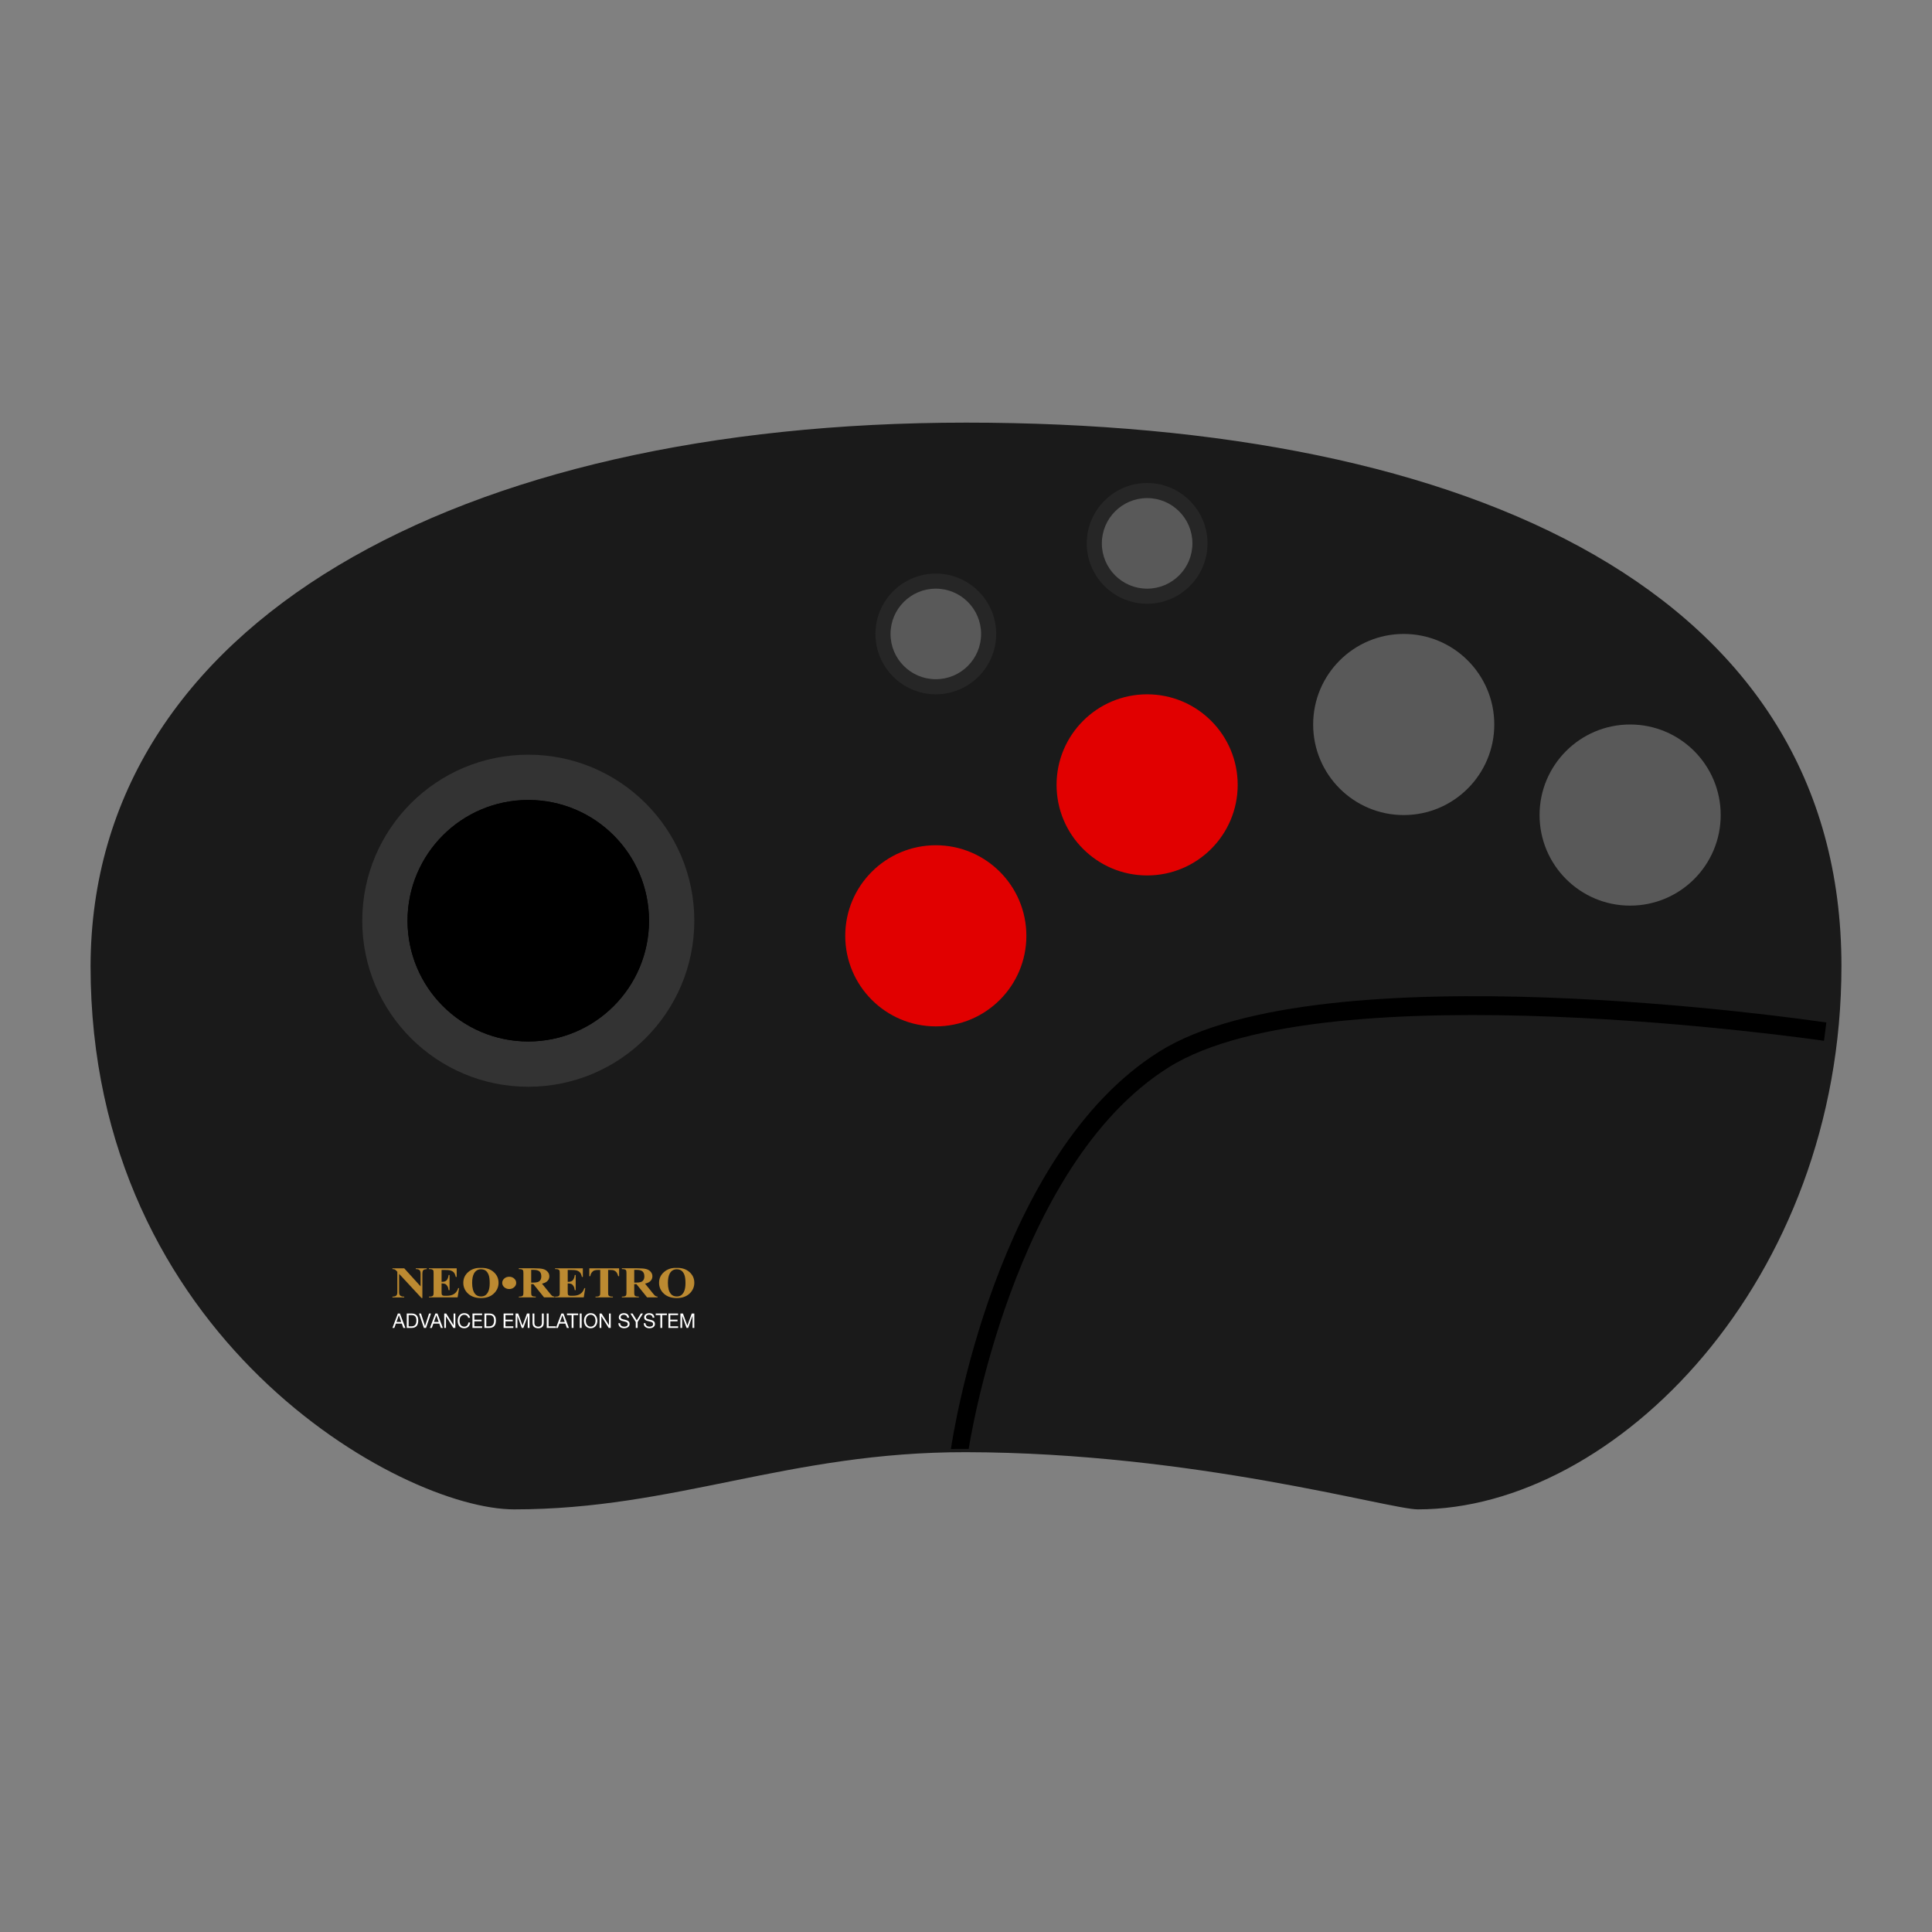 <?xml version="1.0" encoding="UTF-8" standalone="no"?>
<svg
   xmlns:dc="http://purl.org/dc/elements/1.1/"
   xmlns:cc="http://creativecommons.org/ns#"
   xmlns:rdf="http://www.w3.org/1999/02/22-rdf-syntax-ns#"
   xmlns:svg="http://www.w3.org/2000/svg"
   xmlns="http://www.w3.org/2000/svg"
   xmlns:sodipodi="http://sodipodi.sourceforge.net/DTD/sodipodi-0.dtd"
   xmlns:inkscape="http://www.inkscape.org/namespaces/inkscape"
   viewBox="0 0 341.333 341.333"
   height="341.333"
   width="341.333"
   xml:space="preserve"
   id="svg2"
   version="1.1"
   sodipodi:docname="SNK - Neo Geo CD.svg"
   inkscape:version="0.92.2 (5c3e80d, 2017-08-06)"><rect x="0" y="0" width="341.333" height="341.333" fill="#808080" stroke="none"/><sodipodi:namedview
     pagecolor="#ffffff"
     bordercolor="#666666"
     borderopacity="1"
     objecttolerance="10"
     gridtolerance="10"
     guidetolerance="10"
     inkscape:pageopacity="0"
     inkscape:pageshadow="2"
     inkscape:window-width="1024"
     inkscape:window-height="705"
     id="namedview112"
     showgrid="false"
     inkscape:pagecheckerboard="true"
     inkscape:zoom="0.97779605"
     inkscape:cx="223.43552"
     inkscape:cy="246.21686"
     inkscape:window-x="-8"
     inkscape:window-y="-8"
     inkscape:window-maximized="1"
     inkscape:current-layer="svg2" /><defs
     id="defs6"><clipPath
       id="clipPath18"
       clipPathUnits="userSpaceOnUse"><path
         id="path16"
         d="M 0,256 H 256 V 0 H 0 Z" /></clipPath><clipPath
       id="clipPath26"
       clipPathUnits="userSpaceOnUse"><path
         id="path24"
         d="M 4,208 H 252 V 48 H 4 Z" /></clipPath></defs><g
     id="g22"
     transform="matrix(1.333,0,0,-1.333,0,341.333)" /><path
     id="path38"
     style="fill:#1a1a1a;fill-opacity:1;fill-rule:nonzero;stroke:none;stroke-width:1.333"
     d="m 170.667,74.667 c -89.807,0 -154.512,35.368 -154.667,96 0,65.684 54.881,96 74.839,96 28.479,0 48.471,-10.161 79.828,-10.105 40.219,0.071 74.839,10.105 79.828,10.105 34.925,0 74.839,-40.421 74.839,-96 0,-65.684 -64.86,-96 -154.667,-96"
     inkscape:connector-curvature="0" /><path
     id="path42"
     style="fill:#262626;fill-opacity:1;fill-rule:nonzero;stroke:none;stroke-width:1.333"
     d="m 202.667,85.333 c -5.881,0 -10.667,4.785 -10.667,10.667 0,5.881 4.785,10.667 10.667,10.667 5.881,0 10.667,-4.785 10.667,-10.667 0,-5.881 -4.785,-10.667 -10.667,-10.667"
     inkscape:connector-curvature="0" /><path
     id="path46"
     style="fill:#595959;fill-opacity:1;fill-rule:nonzero;stroke:none;stroke-width:1.333"
     d="m 202.667,88 c 4.416,0 8,3.584 8,8 0,4.416 -3.584,8 -8,8 -4.416,0 -8,-3.584 -8,-8 0,-4.416 3.584,-8 8,-8"
     inkscape:connector-curvature="0" /><path
     id="path50"
     style="fill:#262626;fill-opacity:1;fill-rule:nonzero;stroke:none;stroke-width:1.333"
     d="m 165.333,101.333 c -5.881,0 -10.667,4.785 -10.667,10.667 0,5.881 4.785,10.667 10.667,10.667 5.881,0 10.667,-4.785 10.667,-10.667 0,-5.881 -4.785,-10.667 -10.667,-10.667"
     inkscape:connector-curvature="0" /><path
     id="path54"
     style="fill:#595959;fill-opacity:1;fill-rule:nonzero;stroke:none;stroke-width:1.333"
     d="m 165.333,104 c 4.416,0 8,3.584 8,8 0,4.416 -3.584,8 -8,8 -4.416,0 -8,-3.584 -8,-8 0,-4.416 3.584,-8 8,-8"
     inkscape:connector-curvature="0" /><path
     id="path58"
     style="fill:#333333;fill-opacity:1;fill-rule:nonzero;stroke:none;stroke-width:1.333"
     d="m 93.333,192 c -16.197,0 -29.333,-13.136 -29.333,-29.333 0,-16.197 13.136,-29.333 29.333,-29.333 16.197,0 29.333,13.136 29.333,29.333 0,16.197 -13.136,29.333 -29.333,29.333"
     inkscape:connector-curvature="0" /><path
     id="path62"
     style="fill:#e10000;fill-opacity:1;fill-rule:nonzero;stroke:none;stroke-width:1.333"
     d="m 165.333,181.333 c -8.836,0 -16,-7.164 -16,-16 0,-8.836 7.164,-16 16,-16 8.836,0 16,7.164 16,16 0,8.836 -7.164,16 -16,16"
     inkscape:connector-curvature="0" /><path
     id="path66"
     style="fill:#e10000;fill-opacity:1;fill-rule:nonzero;stroke:none;stroke-width:1.333"
     d="m 202.667,154.667 c -8.836,0 -16,-7.164 -16,-16 0,-8.836 7.164,-16 16,-16 8.836,0 16,7.164 16,16 0,8.836 -7.164,16 -16,16"
     inkscape:connector-curvature="0" /><path
     id="path70"
     style="fill:#595959;fill-opacity:1;fill-rule:nonzero;stroke:none;stroke-width:1.333"
     d="m 248,144 c -8.836,0 -16,-7.164 -16,-16 0,-8.836 7.164,-16 16,-16 8.836,0 16,7.164 16,16 0,8.836 -7.164,16 -16,16"
     inkscape:connector-curvature="0" /><path
     id="path74"
     style="fill:#595959;fill-opacity:1;fill-rule:nonzero;stroke:none;stroke-width:1.333"
     d="m 288,160 c -8.836,0 -16,-7.164 -16,-16 0,-8.836 7.164,-16 16,-16 8.836,0 16,7.164 16,16 0,8.836 -7.164,16 -16,16"
     inkscape:connector-curvature="0" /><path
     id="path78"
     style="fill:#000000;fill-opacity:1;fill-rule:nonzero;stroke:none;stroke-width:1.333"
     d="m 93.333,141.333 c -11.781,0 -21.333,9.552 -21.333,21.333 0,11.781 9.552,21.333 21.333,21.333 11.781,0 21.333,-9.552 21.333,-21.333 0,-11.781 -9.552,-21.333 -21.333,-21.333"
     inkscape:connector-curvature="0" /><path
     id="path82"
     style="fill:#000000;fill-opacity:1;fill-rule:nonzero;stroke:none;stroke-width:1.333"
     d="m 93.333,141.333 c -11.781,0 -21.333,9.552 -21.333,21.333 0,11.781 9.552,21.333 21.333,21.333 11.781,0 21.333,-9.552 21.333,-21.333 0,-11.781 -9.552,-21.333 -21.333,-21.333 m 0,5.333 c 8.823,0 16,7.177 16,16 0,8.823 -7.177,16 -16,16 -8.823,0 -16,-7.177 -16,-16 0,-8.823 7.177,-16 16,-16"
     inkscape:connector-curvature="0" /><path
     id="path86"
     style="fill:#000000;fill-opacity:1;fill-rule:nonzero;stroke:none;stroke-width:1.333"
     d="M 171.147,255.977 168.001,256 c 0.307,-2.099 7.871,-52.083 36.835,-70.229 28.823,-18.059 114.211,-5.657 117.832,-5.121 l -0.415,3.233 c -0.877,-0.131 -87.904,-12.781 -115.757,4.675 -27.688,17.349 -35.273,66.923 -35.348,67.42"
     inkscape:connector-curvature="0" /><path
     id="path90"
     style="fill:#bc8a31;fill-opacity:1;fill-rule:nonzero;stroke:none;stroke-width:1.333"
     d="m 71.413,224.075 2.892,3.188 v -2.209 c 0,-0.309 -0.051,-0.517 -0.151,-0.627 -0.139,-0.147 -0.371,-0.217 -0.696,-0.212 v -0.14 h 1.936 v 0.14 c -0.248,0.028 -0.413,0.064 -0.499,0.108 -0.085,0.044 -0.152,0.116 -0.199,0.216 -0.048,0.1 -0.072,0.272 -0.072,0.515 v 4.28 h -0.147 l -3.964,-4.28 v 3.268 c 0,0.296 0.076,0.495 0.231,0.599 0.155,0.104 0.331,0.156 0.529,0.156 h 0.139 v 0.14 h -2.08 v -0.14 c 0.323,-0.003 0.548,-0.061 0.675,-0.175 0.127,-0.113 0.191,-0.307 0.191,-0.58 v -3.628 L 70.073,224.556 c -0.124,-0.136 -0.233,-0.227 -0.329,-0.269 -0.095,-0.043 -0.232,-0.067 -0.411,-0.072 v -0.14 z"
     inkscape:connector-curvature="0" /><path
     id="path94"
     style="fill:#bc8a31;fill-opacity:1;fill-rule:nonzero;stroke:none;stroke-width:1.333"
     d="m 78.015,224.37 v 2.093 h 0.117 c 0.371,0 0.641,-0.103 0.808,-0.308 0.167,-0.204 0.273,-0.507 0.32,-0.905 h 0.164 v 2.692 h -0.164 c -0.035,-0.293 -0.108,-0.533 -0.219,-0.721 -0.111,-0.187 -0.24,-0.312 -0.387,-0.377 -0.147,-0.064 -0.36,-0.096 -0.64,-0.096 v 1.448 c 0,0.283 0.013,0.456 0.041,0.52 0.027,0.063 0.079,0.115 0.153,0.155 0.075,0.041 0.196,0.061 0.363,0.061 h 0.351 c 0.548,0 0.987,-0.112 1.316,-0.333 0.331,-0.223 0.568,-0.561 0.712,-1.016 h 0.16 l -0.264,1.633 h -5.067 v -0.14 h 0.193 c 0.171,0 0.308,-0.027 0.412,-0.08 0.075,-0.035 0.132,-0.096 0.172,-0.181 0.032,-0.061 0.048,-0.22 0.048,-0.479 v -3.381 c 0,-0.232 -0.007,-0.376 -0.021,-0.428 -0.029,-0.089 -0.083,-0.157 -0.16,-0.205 -0.109,-0.071 -0.26,-0.107 -0.451,-0.107 h -0.193 v -0.14 h 4.907 v 1.52 h -0.164 c -0.084,-0.371 -0.201,-0.637 -0.353,-0.8 -0.151,-0.161 -0.365,-0.28 -0.641,-0.356 -0.161,-0.045 -0.464,-0.068 -0.908,-0.068 z"
     inkscape:connector-curvature="0" /><path
     id="path98"
     style="fill:#bc8a31;fill-opacity:1;fill-rule:nonzero;stroke:none;stroke-width:1.333"
     d="m 84.98,224.245 c -0.536,0 -0.944,0.24 -1.224,0.72 -0.227,0.395 -0.341,0.961 -0.341,1.699 0,0.877 0.176,1.525 0.528,1.945 0.245,0.293 0.588,0.44 1.029,0.44 0.296,0 0.544,-0.064 0.743,-0.189 0.253,-0.163 0.452,-0.421 0.592,-0.776 0.141,-0.355 0.212,-0.819 0.212,-1.389 0,-0.68 -0.072,-1.189 -0.216,-1.527 -0.144,-0.337 -0.328,-0.575 -0.551,-0.715 -0.224,-0.139 -0.481,-0.208 -0.772,-0.208 m -0.052,-0.243 c 0.933,-0.031 1.693,0.208 2.276,0.716 0.584,0.508 0.876,1.144 0.876,1.908 0,0.652 -0.217,1.225 -0.653,1.721 -0.576,0.657 -1.391,0.985 -2.443,0.985 -1.055,0 -1.871,-0.313 -2.447,-0.94 -0.456,-0.496 -0.683,-1.083 -0.683,-1.763 0,-0.764 0.296,-1.4 0.888,-1.909 0.592,-0.509 1.321,-0.749 2.185,-0.719"
     inkscape:connector-curvature="0" /><path
     id="path102"
     style="fill:#bc8a31;fill-opacity:1;fill-rule:nonzero;stroke:none;stroke-width:1.333"
     d="m 89.965,225.568 c 0.343,0 0.635,0.105 0.873,0.316 0.239,0.212 0.359,0.468 0.359,0.768 0,0.299 -0.12,0.553 -0.361,0.767 -0.24,0.212 -0.531,0.319 -0.871,0.319 -0.343,0 -0.635,-0.107 -0.876,-0.319 -0.24,-0.213 -0.36,-0.468 -0.36,-0.767 0,-0.3 0.119,-0.556 0.359,-0.768 0.239,-0.211 0.532,-0.316 0.877,-0.316"
     inkscape:connector-curvature="0" /><path
     id="path106"
     style="fill:#bc8a31;fill-opacity:1;fill-rule:nonzero;stroke:none;stroke-width:1.333"
     d="m 93.847,224.351 v 2.252 h 0.247 c 0.4,0 0.7,-0.032 0.899,-0.096 0.199,-0.065 0.356,-0.181 0.471,-0.349 0.113,-0.168 0.169,-0.388 0.169,-0.657 0,-0.392 -0.104,-0.681 -0.312,-0.869 -0.209,-0.187 -0.547,-0.28 -1.011,-0.28 z m 0,2.521 v 1.441 c 0,0.277 0.02,0.452 0.059,0.524 0.04,0.072 0.107,0.131 0.205,0.173 0.097,0.043 0.281,0.064 0.549,0.064 v 0.14 h -3.001 v -0.14 c 0.271,0 0.456,-0.021 0.552,-0.067 0.097,-0.044 0.164,-0.101 0.204,-0.172 0.039,-0.071 0.057,-0.245 0.057,-0.523 v -3.337 c 0,-0.277 -0.019,-0.453 -0.057,-0.525 -0.04,-0.072 -0.108,-0.129 -0.207,-0.172 -0.097,-0.043 -0.281,-0.064 -0.549,-0.064 v -0.141 h 2.724 c 0.709,0 1.228,0.044 1.556,0.129 0.329,0.087 0.597,0.245 0.805,0.476 0.207,0.231 0.311,0.503 0.311,0.813 0,0.379 -0.156,0.692 -0.467,0.94 -0.199,0.157 -0.477,0.275 -0.835,0.353 l 1.409,1.74 c 0.184,0.224 0.316,0.365 0.393,0.42 0.119,0.079 0.255,0.121 0.411,0.129 v 0.14 h -1.845 l -1.889,-2.343 z"
     inkscape:connector-curvature="0" /><path
     id="path110"
     style="fill:#bc8a31;fill-opacity:1;fill-rule:nonzero;stroke:none;stroke-width:1.333"
     d="m 100.302,224.37 v 2.093 h 0.117 c 0.371,0 0.641,-0.103 0.808,-0.308 0.167,-0.204 0.273,-0.507 0.32,-0.905 h 0.164 v 2.692 h -0.164 c -0.035,-0.293 -0.108,-0.533 -0.219,-0.721 -0.111,-0.187 -0.24,-0.312 -0.387,-0.377 -0.147,-0.064 -0.36,-0.096 -0.64,-0.096 v 1.448 c 0,0.283 0.013,0.456 0.041,0.52 0.027,0.063 0.079,0.115 0.153,0.155 0.075,0.041 0.196,0.061 0.363,0.061 h 0.351 c 0.548,0 0.987,-0.112 1.316,-0.333 0.331,-0.223 0.568,-0.561 0.712,-1.016 h 0.16 l -0.264,1.633 h -5.067 v -0.14 h 0.193 c 0.171,0 0.308,-0.027 0.412,-0.08 0.075,-0.035 0.132,-0.096 0.172,-0.181 0.032,-0.061 0.048,-0.22 0.048,-0.479 v -3.381 c 0,-0.232 -0.007,-0.376 -0.021,-0.428 -0.029,-0.089 -0.083,-0.157 -0.16,-0.205 -0.109,-0.071 -0.26,-0.107 -0.451,-0.107 h -0.193 v -0.14 h 4.907 v 1.52 h -0.164 c -0.084,-0.371 -0.201,-0.637 -0.353,-0.8 -0.151,-0.161 -0.365,-0.28 -0.641,-0.356 -0.161,-0.045 -0.464,-0.068 -0.908,-0.068 z"
     inkscape:connector-curvature="0" /><path
     id="path114"
     style="fill:#bc8a31;fill-opacity:1;fill-rule:nonzero;stroke:none;stroke-width:1.333"
     d="m 109.381,224.075 v 1.392 h -0.156 c -0.092,-0.321 -0.195,-0.552 -0.307,-0.692 -0.112,-0.141 -0.267,-0.252 -0.463,-0.336 -0.109,-0.045 -0.301,-0.068 -0.575,-0.068 h -0.437 v 3.965 c 0,0.263 0.017,0.428 0.051,0.493 0.032,0.065 0.097,0.123 0.195,0.172 0.096,0.049 0.228,0.075 0.395,0.075 h 0.195 v 0.14 h -3.069 v -0.14 h 0.195 c 0.169,0 0.307,-0.027 0.411,-0.08 0.075,-0.036 0.133,-0.096 0.177,-0.183 0.032,-0.06 0.047,-0.219 0.047,-0.477 v -3.965 h -0.423 c -0.395,0 -0.683,0.073 -0.861,0.22 -0.251,0.204 -0.409,0.496 -0.475,0.876 h -0.164 v -1.392 z"
     inkscape:connector-curvature="0" /><path
     id="path118"
     style="fill:#bc8a31;fill-opacity:1;fill-rule:nonzero;stroke:none;stroke-width:1.333"
     d="m 112.053,224.351 v 2.252 h 0.247 c 0.4,0 0.7,-0.032 0.899,-0.096 0.199,-0.065 0.356,-0.181 0.469,-0.349 0.113,-0.168 0.171,-0.388 0.171,-0.657 0,-0.392 -0.104,-0.681 -0.313,-0.869 -0.209,-0.187 -0.545,-0.28 -1.009,-0.28 z m 0,2.521 v 1.441 c 0,0.277 0.02,0.452 0.059,0.524 0.039,0.072 0.107,0.131 0.205,0.173 0.097,0.043 0.281,0.064 0.549,0.064 v 0.14 h -3.001 v -0.14 c 0.271,0 0.455,-0.021 0.552,-0.067 0.096,-0.044 0.164,-0.101 0.203,-0.172 0.039,-0.071 0.059,-0.245 0.059,-0.523 v -3.337 c 0,-0.277 -0.02,-0.453 -0.059,-0.525 -0.039,-0.072 -0.107,-0.129 -0.205,-0.172 -0.097,-0.043 -0.281,-0.064 -0.549,-0.064 v -0.141 h 2.724 c 0.709,0 1.228,0.044 1.556,0.129 0.329,0.087 0.597,0.245 0.805,0.476 0.207,0.231 0.311,0.503 0.311,0.813 0,0.379 -0.156,0.692 -0.467,0.94 -0.199,0.157 -0.477,0.275 -0.835,0.353 l 1.409,1.74 c 0.184,0.224 0.316,0.365 0.393,0.42 0.119,0.079 0.255,0.121 0.411,0.129 v 0.14 h -1.845 l -1.889,-2.343 z"
     inkscape:connector-curvature="0" /><path
     id="path122"
     style="fill:#bc8a31;fill-opacity:1;fill-rule:nonzero;stroke:none;stroke-width:1.333"
     d="m 119.567,224.245 c -0.536,0 -0.944,0.24 -1.224,0.72 -0.227,0.395 -0.341,0.961 -0.341,1.699 0,0.877 0.176,1.525 0.528,1.945 0.245,0.293 0.588,0.44 1.029,0.44 0.296,0 0.544,-0.064 0.743,-0.189 0.253,-0.163 0.452,-0.421 0.592,-0.776 0.141,-0.355 0.212,-0.819 0.212,-1.389 0,-0.68 -0.072,-1.189 -0.216,-1.527 -0.144,-0.337 -0.328,-0.575 -0.551,-0.715 -0.224,-0.139 -0.481,-0.208 -0.772,-0.208 m -0.052,-0.243 c 0.933,-0.031 1.693,0.208 2.276,0.716 0.584,0.508 0.876,1.144 0.876,1.908 0,0.652 -0.217,1.225 -0.653,1.721 -0.576,0.657 -1.391,0.985 -2.443,0.985 -1.055,0 -1.871,-0.313 -2.447,-0.94 -0.456,-0.496 -0.683,-1.083 -0.683,-1.763 0,-0.764 0.296,-1.4 0.888,-1.909 0.592,-0.509 1.321,-0.749 2.185,-0.719"
     inkscape:connector-curvature="0" /><path
     id="path126"
     style="fill:#ffffff;fill-opacity:1;fill-rule:nonzero;stroke:none;stroke-width:1.333"
     d="m 70.885,233.556 -0.411,-1.189 h -0.008 l -0.417,1.189 z m -0.228,-1.496 0.964,2.549 h -0.363 l -0.269,-0.768 h -1.044 l -0.276,0.768 h -0.336 l 0.961,-2.549 z"
     inkscape:connector-curvature="0" /><path
     id="path130"
     style="fill:#ffffff;fill-opacity:1;fill-rule:nonzero;stroke:none;stroke-width:1.333"
     d="m 72.737,234.324 c 0.037,0 0.083,-0.003 0.139,-0.009 0.055,-0.005 0.113,-0.02 0.176,-0.043 0.061,-0.023 0.124,-0.055 0.184,-0.097 0.061,-0.044 0.116,-0.101 0.164,-0.176 0.049,-0.073 0.089,-0.165 0.12,-0.276 0.031,-0.111 0.047,-0.245 0.047,-0.403 0,-0.152 -0.015,-0.288 -0.044,-0.408 -0.028,-0.12 -0.075,-0.223 -0.141,-0.307 -0.065,-0.085 -0.149,-0.149 -0.253,-0.193 -0.104,-0.044 -0.232,-0.065 -0.384,-0.065 h -0.552 v 1.977 z m -0.028,-2.263 c 0.38,0 0.673,0.099 0.877,0.299 0.205,0.2 0.308,0.505 0.308,0.915 0,0.215 -0.023,0.404 -0.069,0.569 -0.045,0.165 -0.117,0.304 -0.213,0.417 -0.097,0.113 -0.22,0.199 -0.371,0.259 -0.149,0.06 -0.327,0.089 -0.532,0.089 h -0.847 v -2.548 z"
     inkscape:connector-curvature="0" /><path
     id="path134"
     style="fill:#ffffff;fill-opacity:1;fill-rule:nonzero;stroke:none;stroke-width:1.333"
     d="m 74.892,234.609 -0.867,-2.549 h 0.352 l 0.705,2.211 h 0.007 l 0.712,-2.211 h 0.341 l -0.877,2.549 z"
     inkscape:connector-curvature="0" /><path
     id="path138"
     style="fill:#ffffff;fill-opacity:1;fill-rule:nonzero;stroke:none;stroke-width:1.333"
     d="m 77.508,233.556 -0.411,-1.189 h -0.008 l -0.417,1.189 z m -0.228,-1.496 0.964,2.549 h -0.363 l -0.269,-0.768 h -1.044 l -0.276,0.768 h -0.335 l 0.96,-2.549 z"
     inkscape:connector-curvature="0" /><path
     id="path142"
     style="fill:#ffffff;fill-opacity:1;fill-rule:nonzero;stroke:none;stroke-width:1.333"
     d="m 78.831,232.061 1.299,2.067 h 0.008 v -2.067 h 0.311 V 234.61 h -0.36 l -1.288,-2.047 h -0.007 V 234.61 h -0.312 v -2.549 z"
     inkscape:connector-curvature="0" /><path
     id="path146"
     style="fill:#ffffff;fill-opacity:1;fill-rule:nonzero;stroke:none;stroke-width:1.333"
     d="m 82.471,232.421 c -0.125,-0.091 -0.275,-0.136 -0.448,-0.136 -0.147,0 -0.273,0.029 -0.377,0.087 -0.105,0.056 -0.192,0.133 -0.26,0.229 -0.068,0.096 -0.117,0.207 -0.149,0.331 -0.033,0.124 -0.049,0.252 -0.049,0.385 0,0.145 0.016,0.283 0.049,0.412 0.032,0.131 0.081,0.243 0.149,0.34 0.068,0.096 0.155,0.172 0.261,0.229 0.105,0.057 0.232,0.087 0.38,0.087 0.108,0 0.204,-0.019 0.288,-0.056 0.084,-0.037 0.157,-0.088 0.219,-0.153 0.06,-0.065 0.108,-0.143 0.143,-0.233 0.035,-0.091 0.056,-0.188 0.063,-0.293 h 0.328 c -0.032,0.321 -0.14,0.571 -0.321,0.749 -0.183,0.179 -0.431,0.268 -0.747,0.268 -0.191,0 -0.357,-0.033 -0.501,-0.101 -0.143,-0.068 -0.261,-0.161 -0.355,-0.28 -0.095,-0.12 -0.165,-0.26 -0.213,-0.421 -0.047,-0.163 -0.071,-0.336 -0.071,-0.521 0,-0.187 0.025,-0.36 0.076,-0.523 0.051,-0.164 0.125,-0.305 0.223,-0.427 0.099,-0.121 0.22,-0.217 0.367,-0.288 0.147,-0.071 0.313,-0.105 0.503,-0.105 0.129,0 0.251,0.017 0.367,0.053 0.115,0.036 0.217,0.088 0.307,0.157 0.091,0.069 0.165,0.155 0.225,0.259 0.06,0.104 0.099,0.223 0.117,0.359 h -0.328 c -0.037,-0.18 -0.119,-0.316 -0.244,-0.407"
     inkscape:connector-curvature="0" /><path
     id="path150"
     style="fill:#ffffff;fill-opacity:1;fill-rule:nonzero;stroke:none;stroke-width:1.333"
     d="m 85.177,232.061 v 0.285 h -1.375 v 0.811 h 1.281 v 0.285 h -1.281 v 0.881 h 1.385 V 234.61 h -1.715 v -2.549 z"
     inkscape:connector-curvature="0" /><path
     id="path154"
     style="fill:#ffffff;fill-opacity:1;fill-rule:nonzero;stroke:none;stroke-width:1.333"
     d="m 86.459,234.324 c 0.037,0 0.083,-0.003 0.139,-0.009 0.055,-0.005 0.113,-0.02 0.176,-0.043 0.061,-0.023 0.124,-0.055 0.184,-0.097 0.061,-0.044 0.116,-0.101 0.164,-0.176 0.049,-0.073 0.089,-0.165 0.12,-0.276 0.031,-0.111 0.047,-0.245 0.047,-0.403 0,-0.152 -0.015,-0.288 -0.044,-0.408 -0.028,-0.12 -0.075,-0.223 -0.141,-0.307 -0.065,-0.085 -0.149,-0.149 -0.253,-0.193 -0.104,-0.044 -0.232,-0.065 -0.384,-0.065 h -0.552 v 1.977 z m -0.028,-2.263 c 0.38,0 0.673,0.099 0.877,0.299 0.205,0.2 0.308,0.505 0.308,0.915 0,0.215 -0.023,0.404 -0.069,0.569 -0.045,0.165 -0.117,0.304 -0.213,0.417 -0.097,0.113 -0.22,0.199 -0.371,0.259 -0.149,0.06 -0.327,0.089 -0.532,0.089 h -0.847 v -2.548 z"
     inkscape:connector-curvature="0" /><path
     id="path158"
     style="fill:#ffffff;fill-opacity:1;fill-rule:nonzero;stroke:none;stroke-width:1.333"
     d="m 90.681,232.061 v 0.285 h -1.375 v 0.811 h 1.281 v 0.285 h -1.281 v 0.881 h 1.385 V 234.61 h -1.715 v -2.549 z"
     inkscape:connector-curvature="0" /><path
     id="path162"
     style="fill:#ffffff;fill-opacity:1;fill-rule:nonzero;stroke:none;stroke-width:1.333"
     d="m 91.545,232.061 0.777,2.141 0.781,-2.141 h 0.449 V 234.61 h -0.312 v -2.121 h -0.007 L 92.464,234.61 h -0.28 l -0.769,-2.121 h -0.008 V 234.61 h -0.311 v -2.549 z"
     inkscape:connector-curvature="0" /><path
     id="path166"
     style="fill:#ffffff;fill-opacity:1;fill-rule:nonzero;stroke:none;stroke-width:1.333"
     d="m 95.815,234.422 c -0.168,0.163 -0.408,0.245 -0.719,0.245 -0.317,0 -0.565,-0.079 -0.744,-0.235 -0.179,-0.156 -0.268,-0.404 -0.268,-0.744 v -1.628 h 0.328 v 1.628 c 0,0.228 0.059,0.401 0.176,0.519 0.117,0.119 0.287,0.177 0.508,0.177 0.209,0 0.369,-0.059 0.479,-0.177 0.109,-0.117 0.164,-0.291 0.164,-0.519 v -1.628 h 0.328 v 1.628 c 0,0.325 -0.084,0.571 -0.252,0.733"
     inkscape:connector-curvature="0" /><path
     id="path170"
     style="fill:#ffffff;fill-opacity:1;fill-rule:nonzero;stroke:none;stroke-width:1.333"
     d="m 96.921,232.061 v 2.263 h 1.305 V 234.61 h -1.633 v -2.549 z"
     inkscape:connector-curvature="0" /><path
     id="path174"
     style="fill:#ffffff;fill-opacity:1;fill-rule:nonzero;stroke:none;stroke-width:1.333"
     d="m 99.775,233.556 -0.411,-1.189 h -0.008 l -0.417,1.189 z m -0.228,-1.496 0.964,2.549 h -0.363 l -0.269,-0.768 h -1.044 l -0.276,0.768 h -0.336 l 0.961,-2.549 z"
     inkscape:connector-curvature="0" /><path
     id="path178"
     style="fill:#ffffff;fill-opacity:1;fill-rule:nonzero;stroke:none;stroke-width:1.333"
     d="m 100.172,232.346 v -0.285 h 1.973 v 0.285 h -0.823 v 2.263 h -0.328 v -2.263 z"
     inkscape:connector-curvature="0" /><path
     inkscape:connector-curvature="0"
     d="m 102.76,234.609 h -0.328 V 232.06 h 0.328 z"
     style="fill:#ffffff;fill-opacity:1;fill-rule:nonzero;stroke:none;stroke-width:1.333"
     id="path180" /><path
     id="path184"
     style="fill:#ffffff;fill-opacity:1;fill-rule:nonzero;stroke:none;stroke-width:1.333"
     d="m 103.551,233.715 c 0.032,0.125 0.083,0.237 0.152,0.337 0.069,0.1 0.157,0.18 0.267,0.241 0.108,0.06 0.236,0.091 0.387,0.091 0.149,0 0.279,-0.031 0.387,-0.091 0.108,-0.061 0.197,-0.141 0.265,-0.241 0.069,-0.1 0.12,-0.212 0.152,-0.337 0.033,-0.125 0.049,-0.252 0.049,-0.38 0,-0.128 -0.016,-0.256 -0.049,-0.38 -0.032,-0.125 -0.083,-0.237 -0.152,-0.337 -0.068,-0.1 -0.157,-0.181 -0.265,-0.241 -0.108,-0.061 -0.237,-0.091 -0.387,-0.091 -0.151,0 -0.279,0.029 -0.387,0.091 -0.109,0.06 -0.197,0.141 -0.267,0.241 -0.069,0.1 -0.12,0.212 -0.152,0.337 -0.032,0.124 -0.048,0.252 -0.048,0.38 0,0.128 0.016,0.255 0.048,0.38 m -0.303,-0.881 c 0.049,-0.161 0.124,-0.303 0.223,-0.427 0.1,-0.124 0.223,-0.223 0.371,-0.297 0.147,-0.073 0.319,-0.109 0.515,-0.109 0.196,0 0.367,0.036 0.515,0.109 0.147,0.075 0.271,0.173 0.369,0.297 0.099,0.124 0.173,0.265 0.223,0.427 0.049,0.16 0.075,0.328 0.075,0.501 0,0.173 -0.025,0.34 -0.075,0.501 -0.049,0.161 -0.124,0.303 -0.223,0.427 -0.099,0.124 -0.223,0.221 -0.369,0.295 -0.148,0.072 -0.319,0.109 -0.515,0.109 -0.196,0 -0.368,-0.037 -0.515,-0.109 -0.148,-0.073 -0.271,-0.171 -0.371,-0.295 -0.099,-0.124 -0.173,-0.265 -0.223,-0.427 -0.049,-0.161 -0.075,-0.328 -0.075,-0.501 0,-0.173 0.025,-0.341 0.075,-0.501"
     inkscape:connector-curvature="0" /><path
     id="path188"
     style="fill:#ffffff;fill-opacity:1;fill-rule:nonzero;stroke:none;stroke-width:1.333"
     d="m 106.283,232.061 1.299,2.067 h 0.008 v -2.067 h 0.311 V 234.61 h -0.36 l -1.288,-2.047 h -0.007 V 234.61 h -0.312 v -2.549 z"
     inkscape:connector-curvature="0" /><path
     id="path192"
     style="fill:#ffffff;fill-opacity:1;fill-rule:nonzero;stroke:none;stroke-width:1.333"
     d="m 110.628,232.409 c -0.109,-0.081 -0.249,-0.123 -0.42,-0.123 -0.069,0 -0.137,0.007 -0.204,0.021 -0.067,0.013 -0.125,0.037 -0.177,0.071 -0.052,0.033 -0.093,0.079 -0.124,0.135 -0.032,0.055 -0.047,0.125 -0.047,0.208 0,0.079 0.021,0.143 0.067,0.192 0.045,0.048 0.105,0.088 0.18,0.119 0.075,0.032 0.16,0.057 0.253,0.077 0.095,0.02 0.191,0.041 0.289,0.065 0.097,0.024 0.193,0.052 0.288,0.084 0.095,0.032 0.179,0.076 0.253,0.131 0.076,0.055 0.136,0.124 0.18,0.207 0.045,0.084 0.068,0.188 0.068,0.315 0,0.136 -0.029,0.252 -0.088,0.348 -0.059,0.096 -0.135,0.175 -0.227,0.236 -0.092,0.06 -0.196,0.104 -0.309,0.132 -0.113,0.027 -0.228,0.041 -0.34,0.041 -0.139,0 -0.269,-0.019 -0.392,-0.055 -0.124,-0.035 -0.232,-0.089 -0.325,-0.163 -0.093,-0.072 -0.167,-0.164 -0.221,-0.277 -0.053,-0.113 -0.081,-0.248 -0.081,-0.401 h 0.312 c 0,0.107 0.02,0.199 0.06,0.276 0.04,0.077 0.093,0.141 0.159,0.191 0.065,0.051 0.143,0.087 0.229,0.111 0.088,0.024 0.179,0.036 0.271,0.036 0.073,0 0.148,-0.007 0.223,-0.021 0.075,-0.015 0.141,-0.039 0.201,-0.073 0.06,-0.035 0.108,-0.081 0.145,-0.141 0.037,-0.059 0.056,-0.135 0.056,-0.228 0,-0.088 -0.023,-0.16 -0.068,-0.215 -0.045,-0.055 -0.105,-0.099 -0.18,-0.133 -0.075,-0.035 -0.159,-0.063 -0.253,-0.084 -0.095,-0.021 -0.191,-0.044 -0.288,-0.067 -0.099,-0.023 -0.195,-0.048 -0.289,-0.077 -0.095,-0.031 -0.179,-0.069 -0.253,-0.119 -0.075,-0.048 -0.135,-0.112 -0.18,-0.189 -0.045,-0.077 -0.068,-0.175 -0.068,-0.291 0,-0.128 0.025,-0.24 0.076,-0.333 0.051,-0.095 0.119,-0.172 0.203,-0.232 0.084,-0.061 0.18,-0.107 0.287,-0.136 0.107,-0.029 0.217,-0.044 0.331,-0.044 0.125,0 0.244,0.015 0.352,0.045 0.108,0.031 0.203,0.08 0.285,0.147 0.081,0.067 0.145,0.151 0.193,0.252 0.047,0.101 0.072,0.221 0.077,0.363 h -0.311 c -0.019,-0.184 -0.083,-0.316 -0.192,-0.399"
     inkscape:connector-curvature="0" /><path
     id="path196"
     style="fill:#ffffff;fill-opacity:1;fill-rule:nonzero;stroke:none;stroke-width:1.333"
     d="m 112.651,234.609 h -0.328 v -1.043 l -0.953,-1.507 h 0.389 l 0.74,1.215 0.723,-1.215 h 0.372 l -0.943,1.507 z"
     inkscape:connector-curvature="0" /><path
     id="path200"
     style="fill:#ffffff;fill-opacity:1;fill-rule:nonzero;stroke:none;stroke-width:1.333"
     d="m 115.105,232.409 c -0.109,-0.081 -0.249,-0.123 -0.42,-0.123 -0.069,0 -0.137,0.007 -0.204,0.021 -0.067,0.013 -0.125,0.037 -0.177,0.071 -0.052,0.033 -0.093,0.079 -0.124,0.135 -0.032,0.055 -0.047,0.125 -0.047,0.208 0,0.079 0.021,0.143 0.067,0.192 0.045,0.048 0.105,0.088 0.18,0.119 0.075,0.032 0.16,0.057 0.253,0.077 0.095,0.02 0.191,0.041 0.289,0.065 0.097,0.024 0.193,0.052 0.288,0.084 0.095,0.032 0.179,0.076 0.253,0.131 0.076,0.055 0.136,0.124 0.18,0.207 0.045,0.084 0.068,0.188 0.068,0.315 0,0.136 -0.029,0.252 -0.088,0.348 -0.059,0.096 -0.135,0.175 -0.227,0.236 -0.092,0.06 -0.196,0.104 -0.309,0.132 -0.113,0.027 -0.228,0.041 -0.34,0.041 -0.139,0 -0.269,-0.019 -0.392,-0.055 -0.124,-0.035 -0.232,-0.089 -0.325,-0.163 -0.093,-0.072 -0.167,-0.164 -0.221,-0.277 -0.053,-0.113 -0.081,-0.248 -0.081,-0.401 h 0.312 c 0,0.107 0.02,0.199 0.06,0.276 0.04,0.077 0.093,0.141 0.159,0.191 0.065,0.051 0.143,0.087 0.229,0.111 0.088,0.024 0.179,0.036 0.271,0.036 0.073,0 0.148,-0.007 0.223,-0.021 0.075,-0.015 0.141,-0.039 0.201,-0.073 0.06,-0.035 0.108,-0.081 0.145,-0.141 0.037,-0.059 0.056,-0.135 0.056,-0.228 0,-0.088 -0.023,-0.16 -0.068,-0.215 -0.045,-0.055 -0.105,-0.099 -0.18,-0.133 -0.075,-0.035 -0.159,-0.063 -0.253,-0.084 -0.095,-0.021 -0.191,-0.044 -0.288,-0.067 -0.099,-0.023 -0.195,-0.048 -0.289,-0.077 -0.095,-0.031 -0.179,-0.069 -0.253,-0.119 -0.075,-0.048 -0.135,-0.112 -0.18,-0.189 -0.045,-0.077 -0.068,-0.175 -0.068,-0.291 0,-0.128 0.025,-0.24 0.076,-0.333 0.051,-0.095 0.119,-0.172 0.203,-0.232 0.084,-0.061 0.18,-0.107 0.287,-0.136 0.107,-0.029 0.217,-0.044 0.331,-0.044 0.125,0 0.244,0.015 0.352,0.045 0.108,0.031 0.203,0.08 0.285,0.147 0.081,0.067 0.145,0.151 0.193,0.252 0.047,0.101 0.072,0.221 0.077,0.363 h -0.311 c -0.019,-0.184 -0.083,-0.316 -0.192,-0.399"
     inkscape:connector-curvature="0" /><path
     id="path204"
     style="fill:#ffffff;fill-opacity:1;fill-rule:nonzero;stroke:none;stroke-width:1.333"
     d="m 115.847,232.346 v -0.285 h 1.973 v 0.285 h -0.823 v 2.263 h -0.328 v -2.263 z"
     inkscape:connector-curvature="0" /><path
     id="path208"
     style="fill:#ffffff;fill-opacity:1;fill-rule:nonzero;stroke:none;stroke-width:1.333"
     d="m 119.796,232.061 v 0.285 h -1.375 v 0.811 h 1.281 v 0.285 h -1.281 v 0.881 h 1.385 V 234.61 h -1.713 v -2.549 z"
     inkscape:connector-curvature="0" /><path
     id="path212"
     style="fill:#ffffff;fill-opacity:1;fill-rule:nonzero;stroke:none;stroke-width:1.333"
     d="m 120.659,232.061 0.777,2.141 0.781,-2.141 h 0.448 V 234.61 h -0.311 v -2.121 h -0.007 L 121.578,234.61 h -0.28 l -0.769,-2.121 h -0.008 V 234.61 H 120.21 v -2.549 z"
     inkscape:connector-curvature="0" /></svg>